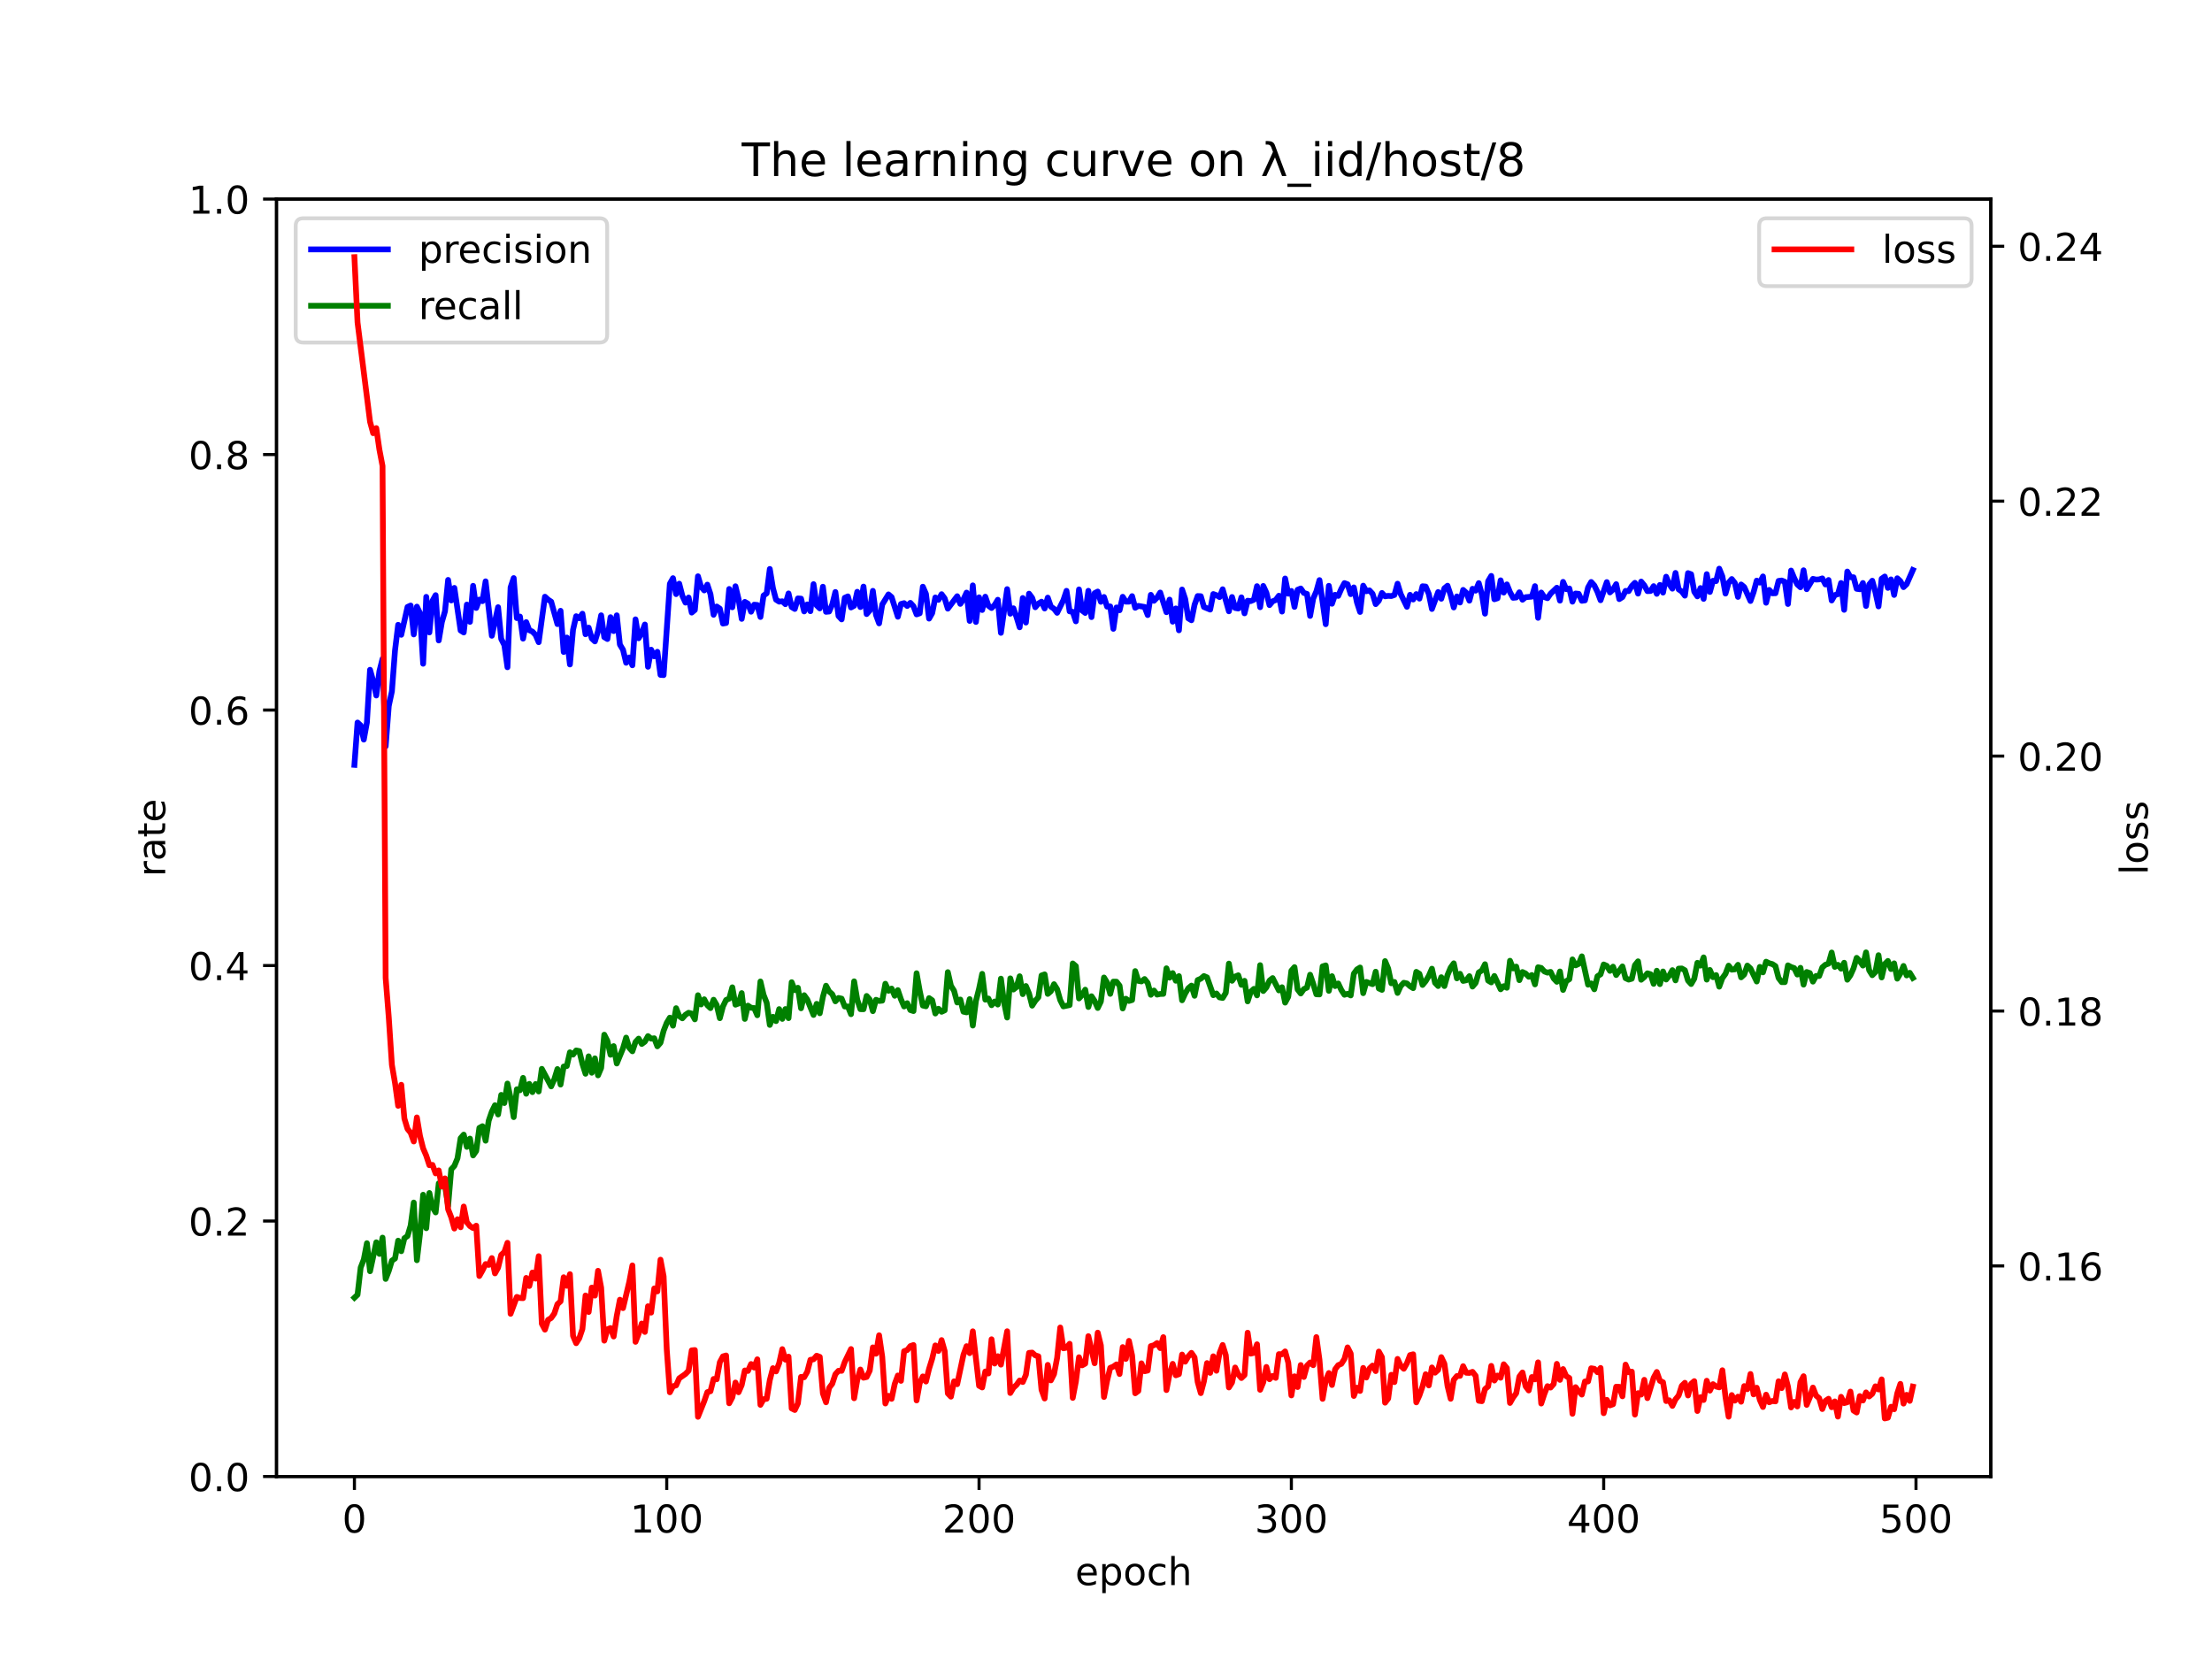 <?xml version="1.0" encoding="utf-8" standalone="no"?>
<!DOCTYPE svg PUBLIC "-//W3C//DTD SVG 1.1//EN"
  "http://www.w3.org/Graphics/SVG/1.1/DTD/svg11.dtd">
<!-- Created with matplotlib (https://matplotlib.org/) -->
<svg height="432pt" version="1.1" viewBox="0 0 576 432" width="576pt" xmlns="http://www.w3.org/2000/svg" xmlns:xlink="http://www.w3.org/1999/xlink">
 <defs>
  <style type="text/css">*{stroke-linecap:butt;stroke-linejoin:round;}</style>
 </defs>
 <g id="figure_1">
  <g id="patch_1">
   <path d="M 0 432 
L 576 432 
L 576 0 
L 0 0 
z
" style="fill:#ffffff;"/>
  </g>
  <g id="axes_1">
   <g id="patch_2">
    <path d="M 72 384.48 
L 518.4 384.48 
L 518.4 51.84 
L 72 51.84 
z
" style="fill:#ffffff;"/>
   </g>
   <g id="matplotlib.axis_1">
    <g id="xtick_1">
     <g id="line2d_1">
      <defs>
       <path d="M 0 0 
L 0 3.5 
" id="mbb7443e4ec" style="stroke:#000000;stroke-width:0.8;"/>
      </defs>
      <g>
       <use style="stroke:#000000;stroke-width:0.8;" x="92.291" xlink:href="#mbb7443e4ec" y="384.48"/>
      </g>
     </g>
     <g id="text_1">
      <!-- 0 -->
      <g transform="translate(89.11 399.078)scale(0.1 -0.1)">
       <defs>
        <path d="M 31.781 66.406 
Q 24.172 66.406 20.328 58.906 
Q 16.5 51.422 16.5 36.375 
Q 16.5 21.391 20.328 13.891 
Q 24.172 6.391 31.781 6.391 
Q 39.453 6.391 43.281 13.891 
Q 47.125 21.391 47.125 36.375 
Q 47.125 51.422 43.281 58.906 
Q 39.453 66.406 31.781 66.406 
z
M 31.781 74.219 
Q 44.047 74.219 50.516 64.516 
Q 56.984 54.828 56.984 36.375 
Q 56.984 17.969 50.516 8.266 
Q 44.047 -1.422 31.781 -1.422 
Q 19.531 -1.422 13.062 8.266 
Q 6.594 17.969 6.594 36.375 
Q 6.594 54.828 13.062 64.516 
Q 19.531 74.219 31.781 74.219 
z
" id="DejaVuSans-48"/>
       </defs>
       <use xlink:href="#DejaVuSans-48"/>
      </g>
     </g>
    </g>
    <g id="xtick_2">
     <g id="line2d_2">
      <g>
       <use style="stroke:#000000;stroke-width:0.8;" x="173.617" xlink:href="#mbb7443e4ec" y="384.48"/>
      </g>
     </g>
     <g id="text_2">
      <!-- 100 -->
      <g transform="translate(164.073 399.078)scale(0.1 -0.1)">
       <defs>
        <path d="M 12.406 8.297 
L 28.516 8.297 
L 28.516 63.922 
L 10.984 60.406 
L 10.984 69.391 
L 28.422 72.906 
L 38.281 72.906 
L 38.281 8.297 
L 54.391 8.297 
L 54.391 0 
L 12.406 0 
z
" id="DejaVuSans-49"/>
       </defs>
       <use xlink:href="#DejaVuSans-49"/>
       <use x="63.623" xlink:href="#DejaVuSans-48"/>
       <use x="127.246" xlink:href="#DejaVuSans-48"/>
      </g>
     </g>
    </g>
    <g id="xtick_3">
     <g id="line2d_3">
      <g>
       <use style="stroke:#000000;stroke-width:0.8;" x="254.943" xlink:href="#mbb7443e4ec" y="384.48"/>
      </g>
     </g>
     <g id="text_3">
      <!-- 200 -->
      <g transform="translate(245.4 399.078)scale(0.1 -0.1)">
       <defs>
        <path d="M 19.188 8.297 
L 53.609 8.297 
L 53.609 0 
L 7.328 0 
L 7.328 8.297 
Q 12.938 14.109 22.625 23.891 
Q 32.328 33.688 34.812 36.531 
Q 39.547 41.844 41.422 45.531 
Q 43.312 49.219 43.312 52.781 
Q 43.312 58.594 39.234 62.25 
Q 35.156 65.922 28.609 65.922 
Q 23.969 65.922 18.812 64.312 
Q 13.672 62.703 7.812 59.422 
L 7.812 69.391 
Q 13.766 71.781 18.938 73 
Q 24.125 74.219 28.422 74.219 
Q 39.75 74.219 46.484 68.547 
Q 53.219 62.891 53.219 53.422 
Q 53.219 48.922 51.531 44.891 
Q 49.859 40.875 45.406 35.406 
Q 44.188 33.984 37.641 27.219 
Q 31.109 20.453 19.188 8.297 
z
" id="DejaVuSans-50"/>
       </defs>
       <use xlink:href="#DejaVuSans-50"/>
       <use x="63.623" xlink:href="#DejaVuSans-48"/>
       <use x="127.246" xlink:href="#DejaVuSans-48"/>
      </g>
     </g>
    </g>
    <g id="xtick_4">
     <g id="line2d_4">
      <g>
       <use style="stroke:#000000;stroke-width:0.8;" x="336.27" xlink:href="#mbb7443e4ec" y="384.48"/>
      </g>
     </g>
     <g id="text_4">
      <!-- 300 -->
      <g transform="translate(326.726 399.078)scale(0.1 -0.1)">
       <defs>
        <path d="M 40.578 39.312 
Q 47.656 37.797 51.625 33 
Q 55.609 28.219 55.609 21.188 
Q 55.609 10.406 48.188 4.484 
Q 40.766 -1.422 27.094 -1.422 
Q 22.516 -1.422 17.656 -0.516 
Q 12.797 0.391 7.625 2.203 
L 7.625 11.719 
Q 11.719 9.328 16.594 8.109 
Q 21.484 6.891 26.812 6.891 
Q 36.078 6.891 40.938 10.547 
Q 45.797 14.203 45.797 21.188 
Q 45.797 27.641 41.281 31.266 
Q 36.766 34.906 28.719 34.906 
L 20.219 34.906 
L 20.219 43.016 
L 29.109 43.016 
Q 36.375 43.016 40.234 45.922 
Q 44.094 48.828 44.094 54.297 
Q 44.094 59.906 40.109 62.906 
Q 36.141 65.922 28.719 65.922 
Q 24.656 65.922 20.016 65.031 
Q 15.375 64.156 9.812 62.312 
L 9.812 71.094 
Q 15.438 72.656 20.344 73.438 
Q 25.25 74.219 29.594 74.219 
Q 40.828 74.219 47.359 69.109 
Q 53.906 64.016 53.906 55.328 
Q 53.906 49.266 50.438 45.094 
Q 46.969 40.922 40.578 39.312 
z
" id="DejaVuSans-51"/>
       </defs>
       <use xlink:href="#DejaVuSans-51"/>
       <use x="63.623" xlink:href="#DejaVuSans-48"/>
       <use x="127.246" xlink:href="#DejaVuSans-48"/>
      </g>
     </g>
    </g>
    <g id="xtick_5">
     <g id="line2d_5">
      <g>
       <use style="stroke:#000000;stroke-width:0.8;" x="417.596" xlink:href="#mbb7443e4ec" y="384.48"/>
      </g>
     </g>
     <g id="text_5">
      <!-- 400 -->
      <g transform="translate(408.052 399.078)scale(0.1 -0.1)">
       <defs>
        <path d="M 37.797 64.312 
L 12.891 25.391 
L 37.797 25.391 
z
M 35.203 72.906 
L 47.609 72.906 
L 47.609 25.391 
L 58.016 25.391 
L 58.016 17.188 
L 47.609 17.188 
L 47.609 0 
L 37.797 0 
L 37.797 17.188 
L 4.891 17.188 
L 4.891 26.703 
z
" id="DejaVuSans-52"/>
       </defs>
       <use xlink:href="#DejaVuSans-52"/>
       <use x="63.623" xlink:href="#DejaVuSans-48"/>
       <use x="127.246" xlink:href="#DejaVuSans-48"/>
      </g>
     </g>
    </g>
    <g id="xtick_6">
     <g id="line2d_6">
      <g>
       <use style="stroke:#000000;stroke-width:0.8;" x="498.922" xlink:href="#mbb7443e4ec" y="384.48"/>
      </g>
     </g>
     <g id="text_6">
      <!-- 500 -->
      <g transform="translate(489.379 399.078)scale(0.1 -0.1)">
       <defs>
        <path d="M 10.797 72.906 
L 49.516 72.906 
L 49.516 64.594 
L 19.828 64.594 
L 19.828 46.734 
Q 21.969 47.469 24.109 47.828 
Q 26.266 48.188 28.422 48.188 
Q 40.625 48.188 47.75 41.5 
Q 54.891 34.812 54.891 23.391 
Q 54.891 11.625 47.562 5.094 
Q 40.234 -1.422 26.906 -1.422 
Q 22.312 -1.422 17.547 -0.641 
Q 12.797 0.141 7.719 1.703 
L 7.719 11.625 
Q 12.109 9.234 16.797 8.062 
Q 21.484 6.891 26.703 6.891 
Q 35.156 6.891 40.078 11.328 
Q 45.016 15.766 45.016 23.391 
Q 45.016 31 40.078 35.438 
Q 35.156 39.891 26.703 39.891 
Q 22.75 39.891 18.812 39.016 
Q 14.891 38.141 10.797 36.281 
z
" id="DejaVuSans-53"/>
       </defs>
       <use xlink:href="#DejaVuSans-53"/>
       <use x="63.623" xlink:href="#DejaVuSans-48"/>
       <use x="127.246" xlink:href="#DejaVuSans-48"/>
      </g>
     </g>
    </g>
    <g id="text_7">
     <!-- epoch -->
     <g transform="translate(279.972 412.757)scale(0.1 -0.1)">
      <defs>
       <path d="M 56.203 29.594 
L 56.203 25.203 
L 14.891 25.203 
Q 15.484 15.922 20.484 11.062 
Q 25.484 6.203 34.422 6.203 
Q 39.594 6.203 44.453 7.469 
Q 49.312 8.734 54.109 11.281 
L 54.109 2.781 
Q 49.266 0.734 44.188 -0.344 
Q 39.109 -1.422 33.891 -1.422 
Q 20.797 -1.422 13.156 6.188 
Q 5.516 13.812 5.516 26.812 
Q 5.516 40.234 12.766 48.109 
Q 20.016 56 32.328 56 
Q 43.359 56 49.781 48.891 
Q 56.203 41.797 56.203 29.594 
z
M 47.219 32.234 
Q 47.125 39.594 43.094 43.984 
Q 39.062 48.391 32.422 48.391 
Q 24.906 48.391 20.391 44.141 
Q 15.875 39.891 15.188 32.172 
z
" id="DejaVuSans-101"/>
       <path d="M 18.109 8.203 
L 18.109 -20.797 
L 9.078 -20.797 
L 9.078 54.688 
L 18.109 54.688 
L 18.109 46.391 
Q 20.953 51.266 25.266 53.625 
Q 29.594 56 35.594 56 
Q 45.562 56 51.781 48.094 
Q 58.016 40.188 58.016 27.297 
Q 58.016 14.406 51.781 6.484 
Q 45.562 -1.422 35.594 -1.422 
Q 29.594 -1.422 25.266 0.953 
Q 20.953 3.328 18.109 8.203 
z
M 48.688 27.297 
Q 48.688 37.203 44.609 42.844 
Q 40.531 48.484 33.406 48.484 
Q 26.266 48.484 22.188 42.844 
Q 18.109 37.203 18.109 27.297 
Q 18.109 17.391 22.188 11.75 
Q 26.266 6.109 33.406 6.109 
Q 40.531 6.109 44.609 11.75 
Q 48.688 17.391 48.688 27.297 
z
" id="DejaVuSans-112"/>
       <path d="M 30.609 48.391 
Q 23.391 48.391 19.188 42.75 
Q 14.984 37.109 14.984 27.297 
Q 14.984 17.484 19.156 11.844 
Q 23.344 6.203 30.609 6.203 
Q 37.797 6.203 41.984 11.859 
Q 46.188 17.531 46.188 27.297 
Q 46.188 37.016 41.984 42.703 
Q 37.797 48.391 30.609 48.391 
z
M 30.609 56 
Q 42.328 56 49.016 48.375 
Q 55.719 40.766 55.719 27.297 
Q 55.719 13.875 49.016 6.219 
Q 42.328 -1.422 30.609 -1.422 
Q 18.844 -1.422 12.172 6.219 
Q 5.516 13.875 5.516 27.297 
Q 5.516 40.766 12.172 48.375 
Q 18.844 56 30.609 56 
z
" id="DejaVuSans-111"/>
       <path d="M 48.781 52.594 
L 48.781 44.188 
Q 44.969 46.297 41.141 47.344 
Q 37.312 48.391 33.406 48.391 
Q 24.656 48.391 19.812 42.844 
Q 14.984 37.312 14.984 27.297 
Q 14.984 17.281 19.812 11.734 
Q 24.656 6.203 33.406 6.203 
Q 37.312 6.203 41.141 7.25 
Q 44.969 8.297 48.781 10.406 
L 48.781 2.094 
Q 45.016 0.344 40.984 -0.531 
Q 36.969 -1.422 32.422 -1.422 
Q 20.062 -1.422 12.781 6.344 
Q 5.516 14.109 5.516 27.297 
Q 5.516 40.672 12.859 48.328 
Q 20.219 56 33.016 56 
Q 37.156 56 41.109 55.141 
Q 45.062 54.297 48.781 52.594 
z
" id="DejaVuSans-99"/>
       <path d="M 54.891 33.016 
L 54.891 0 
L 45.906 0 
L 45.906 32.719 
Q 45.906 40.484 42.875 44.328 
Q 39.844 48.188 33.797 48.188 
Q 26.516 48.188 22.312 43.547 
Q 18.109 38.922 18.109 30.906 
L 18.109 0 
L 9.078 0 
L 9.078 75.984 
L 18.109 75.984 
L 18.109 46.188 
Q 21.344 51.125 25.703 53.562 
Q 30.078 56 35.797 56 
Q 45.219 56 50.047 50.172 
Q 54.891 44.344 54.891 33.016 
z
" id="DejaVuSans-104"/>
      </defs>
      <use xlink:href="#DejaVuSans-101"/>
      <use x="61.523" xlink:href="#DejaVuSans-112"/>
      <use x="125" xlink:href="#DejaVuSans-111"/>
      <use x="186.182" xlink:href="#DejaVuSans-99"/>
      <use x="241.162" xlink:href="#DejaVuSans-104"/>
     </g>
    </g>
   </g>
   <g id="matplotlib.axis_2">
    <g id="ytick_1">
     <g id="line2d_7">
      <defs>
       <path d="M 0 0 
L -3.5 0 
" id="m99e0c39646" style="stroke:#000000;stroke-width:0.8;"/>
      </defs>
      <g>
       <use style="stroke:#000000;stroke-width:0.8;" x="72" xlink:href="#m99e0c39646" y="384.48"/>
      </g>
     </g>
     <g id="text_8">
      <!-- 0.0 -->
      <g transform="translate(49.097 388.279)scale(0.1 -0.1)">
       <defs>
        <path d="M 10.688 12.406 
L 21 12.406 
L 21 0 
L 10.688 0 
z
" id="DejaVuSans-46"/>
       </defs>
       <use xlink:href="#DejaVuSans-48"/>
       <use x="63.623" xlink:href="#DejaVuSans-46"/>
       <use x="95.41" xlink:href="#DejaVuSans-48"/>
      </g>
     </g>
    </g>
    <g id="ytick_2">
     <g id="line2d_8">
      <g>
       <use style="stroke:#000000;stroke-width:0.8;" x="72" xlink:href="#m99e0c39646" y="317.952"/>
      </g>
     </g>
     <g id="text_9">
      <!-- 0.2 -->
      <g transform="translate(49.097 321.751)scale(0.1 -0.1)">
       <use xlink:href="#DejaVuSans-48"/>
       <use x="63.623" xlink:href="#DejaVuSans-46"/>
       <use x="95.41" xlink:href="#DejaVuSans-50"/>
      </g>
     </g>
    </g>
    <g id="ytick_3">
     <g id="line2d_9">
      <g>
       <use style="stroke:#000000;stroke-width:0.8;" x="72" xlink:href="#m99e0c39646" y="251.424"/>
      </g>
     </g>
     <g id="text_10">
      <!-- 0.4 -->
      <g transform="translate(49.097 255.223)scale(0.1 -0.1)">
       <use xlink:href="#DejaVuSans-48"/>
       <use x="63.623" xlink:href="#DejaVuSans-46"/>
       <use x="95.41" xlink:href="#DejaVuSans-52"/>
      </g>
     </g>
    </g>
    <g id="ytick_4">
     <g id="line2d_10">
      <g>
       <use style="stroke:#000000;stroke-width:0.8;" x="72" xlink:href="#m99e0c39646" y="184.896"/>
      </g>
     </g>
     <g id="text_11">
      <!-- 0.6 -->
      <g transform="translate(49.097 188.695)scale(0.1 -0.1)">
       <defs>
        <path d="M 33.016 40.375 
Q 26.375 40.375 22.484 35.828 
Q 18.609 31.297 18.609 23.391 
Q 18.609 15.531 22.484 10.953 
Q 26.375 6.391 33.016 6.391 
Q 39.656 6.391 43.531 10.953 
Q 47.406 15.531 47.406 23.391 
Q 47.406 31.297 43.531 35.828 
Q 39.656 40.375 33.016 40.375 
z
M 52.594 71.297 
L 52.594 62.312 
Q 48.875 64.062 45.094 64.984 
Q 41.312 65.922 37.594 65.922 
Q 27.828 65.922 22.672 59.328 
Q 17.531 52.734 16.797 39.406 
Q 19.672 43.656 24.016 45.922 
Q 28.375 48.188 33.594 48.188 
Q 44.578 48.188 50.953 41.516 
Q 57.328 34.859 57.328 23.391 
Q 57.328 12.156 50.688 5.359 
Q 44.047 -1.422 33.016 -1.422 
Q 20.359 -1.422 13.672 8.266 
Q 6.984 17.969 6.984 36.375 
Q 6.984 53.656 15.188 63.938 
Q 23.391 74.219 37.203 74.219 
Q 40.922 74.219 44.703 73.484 
Q 48.484 72.75 52.594 71.297 
z
" id="DejaVuSans-54"/>
       </defs>
       <use xlink:href="#DejaVuSans-48"/>
       <use x="63.623" xlink:href="#DejaVuSans-46"/>
       <use x="95.41" xlink:href="#DejaVuSans-54"/>
      </g>
     </g>
    </g>
    <g id="ytick_5">
     <g id="line2d_11">
      <g>
       <use style="stroke:#000000;stroke-width:0.8;" x="72" xlink:href="#m99e0c39646" y="118.368"/>
      </g>
     </g>
     <g id="text_12">
      <!-- 0.8 -->
      <g transform="translate(49.097 122.167)scale(0.1 -0.1)">
       <defs>
        <path d="M 31.781 34.625 
Q 24.75 34.625 20.719 30.859 
Q 16.703 27.094 16.703 20.516 
Q 16.703 13.922 20.719 10.156 
Q 24.75 6.391 31.781 6.391 
Q 38.812 6.391 42.859 10.172 
Q 46.922 13.969 46.922 20.516 
Q 46.922 27.094 42.891 30.859 
Q 38.875 34.625 31.781 34.625 
z
M 21.922 38.812 
Q 15.578 40.375 12.031 44.719 
Q 8.5 49.078 8.5 55.328 
Q 8.5 64.062 14.719 69.141 
Q 20.953 74.219 31.781 74.219 
Q 42.672 74.219 48.875 69.141 
Q 55.078 64.062 55.078 55.328 
Q 55.078 49.078 51.531 44.719 
Q 48 40.375 41.703 38.812 
Q 48.828 37.156 52.797 32.312 
Q 56.781 27.484 56.781 20.516 
Q 56.781 9.906 50.312 4.234 
Q 43.844 -1.422 31.781 -1.422 
Q 19.734 -1.422 13.25 4.234 
Q 6.781 9.906 6.781 20.516 
Q 6.781 27.484 10.781 32.312 
Q 14.797 37.156 21.922 38.812 
z
M 18.312 54.391 
Q 18.312 48.734 21.844 45.562 
Q 25.391 42.391 31.781 42.391 
Q 38.141 42.391 41.719 45.562 
Q 45.312 48.734 45.312 54.391 
Q 45.312 60.062 41.719 63.234 
Q 38.141 66.406 31.781 66.406 
Q 25.391 66.406 21.844 63.234 
Q 18.312 60.062 18.312 54.391 
z
" id="DejaVuSans-56"/>
       </defs>
       <use xlink:href="#DejaVuSans-48"/>
       <use x="63.623" xlink:href="#DejaVuSans-46"/>
       <use x="95.41" xlink:href="#DejaVuSans-56"/>
      </g>
     </g>
    </g>
    <g id="ytick_6">
     <g id="line2d_12">
      <g>
       <use style="stroke:#000000;stroke-width:0.8;" x="72" xlink:href="#m99e0c39646" y="51.84"/>
      </g>
     </g>
     <g id="text_13">
      <!-- 1.0 -->
      <g transform="translate(49.097 55.639)scale(0.1 -0.1)">
       <use xlink:href="#DejaVuSans-49"/>
       <use x="63.623" xlink:href="#DejaVuSans-46"/>
       <use x="95.41" xlink:href="#DejaVuSans-48"/>
      </g>
     </g>
    </g>
    <g id="text_14">
     <!-- rate -->
     <g transform="translate(43.017 228.316)rotate(-90)scale(0.1 -0.1)">
      <defs>
       <path d="M 41.109 46.297 
Q 39.594 47.172 37.812 47.578 
Q 36.031 48 33.891 48 
Q 26.266 48 22.188 43.047 
Q 18.109 38.094 18.109 28.812 
L 18.109 0 
L 9.078 0 
L 9.078 54.688 
L 18.109 54.688 
L 18.109 46.188 
Q 20.953 51.172 25.484 53.578 
Q 30.031 56 36.531 56 
Q 37.453 56 38.578 55.875 
Q 39.703 55.766 41.062 55.516 
z
" id="DejaVuSans-114"/>
       <path d="M 34.281 27.484 
Q 23.391 27.484 19.188 25 
Q 14.984 22.516 14.984 16.5 
Q 14.984 11.719 18.141 8.906 
Q 21.297 6.109 26.703 6.109 
Q 34.188 6.109 38.703 11.406 
Q 43.219 16.703 43.219 25.484 
L 43.219 27.484 
z
M 52.203 31.203 
L 52.203 0 
L 43.219 0 
L 43.219 8.297 
Q 40.141 3.328 35.547 0.953 
Q 30.953 -1.422 24.312 -1.422 
Q 15.922 -1.422 10.953 3.297 
Q 6 8.016 6 15.922 
Q 6 25.141 12.172 29.828 
Q 18.359 34.516 30.609 34.516 
L 43.219 34.516 
L 43.219 35.406 
Q 43.219 41.609 39.141 45 
Q 35.062 48.391 27.688 48.391 
Q 23 48.391 18.547 47.266 
Q 14.109 46.141 10.016 43.891 
L 10.016 52.203 
Q 14.938 54.109 19.578 55.047 
Q 24.219 56 28.609 56 
Q 40.484 56 46.344 49.844 
Q 52.203 43.703 52.203 31.203 
z
" id="DejaVuSans-97"/>
       <path d="M 18.312 70.219 
L 18.312 54.688 
L 36.812 54.688 
L 36.812 47.703 
L 18.312 47.703 
L 18.312 18.016 
Q 18.312 11.328 20.141 9.422 
Q 21.969 7.516 27.594 7.516 
L 36.812 7.516 
L 36.812 0 
L 27.594 0 
Q 17.188 0 13.234 3.875 
Q 9.281 7.766 9.281 18.016 
L 9.281 47.703 
L 2.688 47.703 
L 2.688 54.688 
L 9.281 54.688 
L 9.281 70.219 
z
" id="DejaVuSans-116"/>
      </defs>
      <use xlink:href="#DejaVuSans-114"/>
      <use x="41.113" xlink:href="#DejaVuSans-97"/>
      <use x="102.393" xlink:href="#DejaVuSans-116"/>
      <use x="141.602" xlink:href="#DejaVuSans-101"/>
     </g>
    </g>
   </g>
   <g id="line2d_13">
    <path clip-path="url(#p9e8d6da883)" d="M 92.291 199.166 
L 93.104 188.145 
L 93.917 188.892 
L 94.731 192.591 
L 95.544 188.107 
L 96.357 174.41 
L 97.17 177.318 
L 97.984 181.11 
L 98.797 174.778 
L 99.61 171.569 
L 100.424 194.343 
L 101.237 183.819 
L 102.05 180.04 
L 102.863 169.347 
L 103.677 162.695 
L 104.49 165.299 
L 106.116 158.047 
L 106.93 157.678 
L 107.743 165.205 
L 108.556 157.968 
L 109.369 159.664 
L 110.183 172.839 
L 110.996 155.419 
L 111.809 164.687 
L 112.622 156.43 
L 113.436 154.978 
L 114.249 166.777 
L 115.062 161.966 
L 115.876 159.168 
L 116.689 151.006 
L 117.502 156.358 
L 118.315 153.088 
L 119.942 164.175 
L 120.755 164.691 
L 121.568 157.43 
L 122.382 161.933 
L 123.195 152.543 
L 124.008 158.313 
L 124.821 156.123 
L 125.635 156.537 
L 126.448 151.381 
L 128.074 165.552 
L 129.701 158.112 
L 130.514 166.377 
L 131.328 167.974 
L 132.141 173.751 
L 132.954 152.95 
L 133.767 150.528 
L 134.581 160.954 
L 135.394 160.545 
L 136.207 166.299 
L 137.02 161.991 
L 137.834 164.113 
L 138.647 164.468 
L 139.46 165.33 
L 140.273 167.228 
L 141.9 155.383 
L 142.713 156.136 
L 143.526 156.67 
L 145.153 162.514 
L 145.966 159.047 
L 146.78 169.777 
L 147.593 166.01 
L 148.406 173.026 
L 149.219 163.99 
L 150.033 160.457 
L 150.846 161.009 
L 151.659 159.806 
L 152.472 165.165 
L 153.286 163.433 
L 154.099 166.246 
L 154.912 167.021 
L 155.725 164.365 
L 156.539 160.22 
L 157.352 165.912 
L 158.165 166.399 
L 158.978 160.716 
L 159.792 164.334 
L 160.605 160.23 
L 161.418 167.845 
L 162.232 169.194 
L 163.045 172.588 
L 163.858 171.199 
L 164.671 173.24 
L 165.485 161.276 
L 166.298 166.209 
L 167.111 164.801 
L 167.924 162.618 
L 168.738 173.63 
L 169.551 169.173 
L 170.364 170.906 
L 171.177 169.721 
L 171.991 175.738 
L 172.804 175.798 
L 174.43 152.013 
L 175.244 150.554 
L 176.057 154.709 
L 176.87 151.983 
L 177.684 155.144 
L 178.497 156.921 
L 179.31 155.596 
L 180.123 159.517 
L 180.937 158.832 
L 181.75 150.059 
L 182.563 152.808 
L 183.376 153.747 
L 184.19 152.237 
L 185.003 154.712 
L 185.816 160.092 
L 186.629 157.936 
L 187.443 158.494 
L 188.256 162.374 
L 189.069 162.228 
L 189.882 153.368 
L 190.696 158.138 
L 191.509 152.658 
L 192.322 155.98 
L 193.136 161.157 
L 193.949 156.726 
L 194.762 157.196 
L 195.575 159.297 
L 196.389 157.458 
L 197.202 157.534 
L 198.015 160.663 
L 198.828 155.088 
L 199.642 154.5 
L 200.455 148.154 
L 201.268 153.123 
L 202.081 156.155 
L 202.895 156.674 
L 203.708 156.567 
L 204.521 157.332 
L 205.334 154.525 
L 206.148 158.08 
L 206.961 158.572 
L 207.774 155.829 
L 208.588 155.886 
L 209.401 159.212 
L 210.214 157.388 
L 211.027 159.155 
L 211.841 152.109 
L 212.654 157.631 
L 213.467 158.427 
L 214.28 152.782 
L 215.094 159.316 
L 215.907 159.236 
L 216.72 157.381 
L 217.533 154.153 
L 218.347 160.41 
L 219.16 161.291 
L 219.973 155.66 
L 220.786 155.297 
L 221.6 158.183 
L 222.413 157.743 
L 223.226 154.098 
L 224.039 158.082 
L 224.853 152.745 
L 225.666 159.904 
L 226.479 158.986 
L 227.293 153.857 
L 228.106 160.124 
L 228.919 162.33 
L 229.732 157.416 
L 231.359 154.78 
L 232.172 155.486 
L 233.799 160.602 
L 234.612 157.278 
L 235.425 157.056 
L 236.238 157.803 
L 237.052 156.98 
L 237.865 157.859 
L 238.678 159.986 
L 239.491 159.701 
L 240.305 152.774 
L 241.118 154.649 
L 241.931 161.086 
L 242.745 159.651 
L 243.558 155.578 
L 244.371 156.202 
L 245.184 154.723 
L 245.998 155.833 
L 246.811 158.495 
L 248.437 156.331 
L 249.251 155.253 
L 250.064 157.252 
L 250.877 156.071 
L 251.69 154.314 
L 252.504 161.687 
L 253.317 152.43 
L 254.13 161.959 
L 254.943 155.54 
L 255.757 158.844 
L 256.57 155.377 
L 257.383 157.739 
L 258.197 158.327 
L 259.01 157.526 
L 259.823 156.173 
L 260.636 164.797 
L 262.263 153.41 
L 263.076 159.811 
L 263.889 158.393 
L 264.703 160.682 
L 265.516 163.348 
L 266.329 155.717 
L 267.142 162.119 
L 267.956 154.586 
L 268.769 155.675 
L 269.582 158.133 
L 270.395 157.171 
L 271.209 156.671 
L 272.022 158.454 
L 272.835 155.621 
L 273.649 157.968 
L 274.462 158.521 
L 275.275 159.576 
L 276.902 156.28 
L 277.715 153.848 
L 278.528 159.198 
L 279.341 159.321 
L 280.155 161.795 
L 280.968 153.485 
L 281.781 158.978 
L 282.594 159.61 
L 283.408 153.843 
L 284.221 160.695 
L 285.034 154.459 
L 285.847 154.04 
L 286.661 156.713 
L 287.474 155.451 
L 288.287 157.977 
L 289.101 157.91 
L 289.914 163.75 
L 290.727 158.183 
L 291.54 158.907 
L 292.354 155.401 
L 293.167 156.676 
L 293.98 156.674 
L 294.793 155.234 
L 295.607 158.268 
L 296.42 157.771 
L 298.046 158.053 
L 298.86 160.163 
L 299.673 154.89 
L 300.486 156.448 
L 301.299 155.607 
L 302.113 154.292 
L 303.739 159.418 
L 304.553 156.136 
L 305.366 161.89 
L 306.179 158.436 
L 306.992 164.133 
L 307.806 153.508 
L 308.619 155.942 
L 309.432 161.016 
L 310.245 161.514 
L 311.059 157.472 
L 311.872 155.21 
L 312.685 155.25 
L 313.498 158.062 
L 315.125 158.74 
L 315.938 154.689 
L 316.751 154.987 
L 317.565 155.479 
L 318.378 153.443 
L 320.005 159.184 
L 320.818 155.459 
L 321.631 158.317 
L 322.444 158.463 
L 323.258 155.551 
L 324.071 159.71 
L 324.884 156.423 
L 325.697 156.521 
L 326.511 156.178 
L 327.324 152.633 
L 328.137 158.117 
L 328.95 152.578 
L 329.764 154.339 
L 330.577 157.565 
L 331.39 156.586 
L 332.203 156.235 
L 333.017 155.123 
L 333.83 159.256 
L 334.643 150.637 
L 335.457 154.604 
L 336.27 153.882 
L 337.083 158.038 
L 337.896 153.573 
L 338.71 153.241 
L 339.523 154.405 
L 340.336 154.645 
L 341.149 160.387 
L 341.963 155.845 
L 342.776 153.992 
L 343.589 151.059 
L 345.216 162.547 
L 346.029 152.54 
L 346.842 157.216 
L 347.655 154.881 
L 348.469 155.175 
L 349.282 153.326 
L 350.095 151.837 
L 350.909 152.149 
L 351.722 154.721 
L 352.535 152.959 
L 353.348 156.867 
L 354.162 159.358 
L 354.975 152.505 
L 355.788 153.958 
L 356.601 153.736 
L 357.415 154.617 
L 358.228 157.315 
L 359.041 156.433 
L 359.854 154.405 
L 360.668 155.28 
L 361.481 155.159 
L 362.294 155.215 
L 363.107 154.93 
L 363.921 151.998 
L 364.734 154.668 
L 366.361 158.014 
L 367.174 154.886 
L 367.987 156.109 
L 368.8 154.696 
L 369.614 155.884 
L 370.427 152.66 
L 371.24 152.734 
L 372.053 154.644 
L 372.867 158.578 
L 374.493 154.163 
L 375.306 155.915 
L 376.12 153.19 
L 376.933 152.518 
L 377.746 154.943 
L 378.559 158.181 
L 379.373 155.308 
L 380.186 156.894 
L 380.999 153.613 
L 381.812 154.337 
L 382.626 156.414 
L 383.439 153.318 
L 384.252 153.811 
L 385.066 151.842 
L 385.879 154.793 
L 386.692 159.801 
L 387.505 151.335 
L 388.319 149.965 
L 389.132 156.045 
L 389.945 155.786 
L 390.758 151.114 
L 391.572 154.308 
L 392.385 152.171 
L 393.198 154.193 
L 394.011 155.67 
L 394.825 155.584 
L 395.638 154.23 
L 396.451 156.168 
L 397.264 155.505 
L 398.891 155.366 
L 399.704 152.629 
L 400.518 160.883 
L 401.331 154.29 
L 402.144 155.479 
L 402.957 155.772 
L 403.771 154.596 
L 405.397 153.039 
L 406.21 156.407 
L 407.024 151.515 
L 407.837 153.423 
L 408.65 153.234 
L 409.463 156.68 
L 410.277 154.548 
L 411.09 154.633 
L 411.903 156.45 
L 412.716 156.339 
L 413.53 152.976 
L 414.343 151.546 
L 415.156 152.449 
L 415.97 154.116 
L 416.783 156.304 
L 418.409 151.578 
L 419.223 154.267 
L 420.036 153.512 
L 420.849 152.115 
L 421.662 156.01 
L 422.476 155.484 
L 423.289 153.866 
L 424.102 153.931 
L 424.915 152.585 
L 425.729 151.765 
L 426.542 154.58 
L 427.355 151.44 
L 428.168 152.417 
L 428.982 153.927 
L 429.795 153.895 
L 430.608 152.631 
L 431.422 154.636 
L 432.235 152.316 
L 433.048 154.312 
L 433.861 150.173 
L 434.675 152.091 
L 435.488 153.293 
L 436.301 149.19 
L 437.114 153.465 
L 437.928 154.023 
L 438.741 155.11 
L 439.554 149.238 
L 440.367 149.534 
L 441.181 154.079 
L 441.994 155.291 
L 442.807 153.123 
L 443.62 155.948 
L 444.434 149.511 
L 445.247 154.152 
L 446.06 151.232 
L 446.874 151.314 
L 447.687 148.075 
L 448.5 150.092 
L 449.313 154.566 
L 450.127 151.744 
L 450.94 150.778 
L 451.753 151.798 
L 452.566 155.434 
L 453.38 152.197 
L 454.193 152.87 
L 455.819 156.501 
L 456.633 154.186 
L 457.446 151.19 
L 458.259 151.706 
L 459.072 150.102 
L 459.886 156.955 
L 460.699 153.612 
L 461.512 154.493 
L 462.326 154.479 
L 463.139 151.27 
L 463.952 151.163 
L 464.765 151.486 
L 465.579 157.278 
L 466.392 148.571 
L 467.205 150.533 
L 468.018 152.195 
L 468.832 152.926 
L 469.645 148.497 
L 470.458 153.426 
L 472.085 150.737 
L 472.898 150.923 
L 473.711 150.876 
L 474.524 150.612 
L 475.338 152.194 
L 476.151 151.029 
L 476.964 156.364 
L 477.778 154.95 
L 478.591 154.725 
L 479.404 151.814 
L 480.217 158.798 
L 481.031 148.826 
L 481.844 150.298 
L 482.657 150.316 
L 483.47 153.325 
L 484.284 153.438 
L 485.097 151.813 
L 485.91 157.794 
L 486.723 152.209 
L 487.537 151.22 
L 488.35 154.18 
L 489.163 157.913 
L 489.976 150.694 
L 490.79 150.125 
L 491.603 153.086 
L 492.416 150.875 
L 493.23 154.924 
L 494.043 150.577 
L 494.856 151.33 
L 495.669 152.89 
L 496.483 152.121 
L 498.109 148.431 
L 498.109 148.431 
" style="fill:none;stroke:#0000ff;stroke-linecap:square;stroke-width:1.5;"/>
   </g>
   <g id="line2d_14">
    <path clip-path="url(#p9e8d6da883)" d="M 92.291 337.926 
L 93.104 337.151 
L 93.917 330.071 
L 94.731 327.964 
L 95.544 323.725 
L 96.357 331.03 
L 97.984 323.495 
L 98.797 326.52 
L 99.61 322.276 
L 100.424 333.035 
L 101.237 330.932 
L 102.05 328.263 
L 102.863 327.716 
L 103.677 323.064 
L 104.49 325.815 
L 105.303 322.431 
L 106.116 321.862 
L 106.93 319.142 
L 107.743 313.14 
L 108.556 328.163 
L 109.369 321.274 
L 110.183 311.106 
L 110.996 319.827 
L 111.809 310.648 
L 112.622 314.36 
L 113.436 315.715 
L 114.249 308.144 
L 115.062 308.545 
L 115.876 308.702 
L 116.689 313.99 
L 117.502 304.488 
L 118.315 303.606 
L 119.129 301.621 
L 119.942 296.377 
L 120.755 295.453 
L 121.568 298.646 
L 122.382 296.486 
L 123.195 300.874 
L 124.008 299.708 
L 124.821 293.701 
L 125.635 293.261 
L 126.448 297.041 
L 127.261 291.814 
L 128.074 289.451 
L 128.888 287.794 
L 129.701 290.211 
L 130.514 285.108 
L 131.328 287.234 
L 132.141 282.153 
L 132.954 285.948 
L 133.767 290.896 
L 134.581 283.649 
L 135.394 283.905 
L 136.207 280.678 
L 137.02 284.817 
L 137.834 282.239 
L 138.647 284.387 
L 139.46 282.274 
L 140.273 284.218 
L 141.087 278.323 
L 143.526 282.896 
L 144.34 281.031 
L 145.153 278.375 
L 145.966 282.424 
L 146.78 277.723 
L 147.593 277.593 
L 148.406 274.016 
L 149.219 274.624 
L 150.033 273.533 
L 150.846 273.698 
L 151.659 277.029 
L 152.472 279.604 
L 153.286 275.063 
L 154.099 279.341 
L 154.912 275.589 
L 155.725 280.026 
L 156.539 278.099 
L 157.352 269.429 
L 158.165 271.037 
L 158.978 274.662 
L 159.792 272.406 
L 160.605 276.934 
L 162.232 272.969 
L 163.045 270.192 
L 163.858 272.857 
L 164.671 273.753 
L 165.485 271.322 
L 166.298 270.452 
L 167.111 271.848 
L 167.924 271.252 
L 168.738 269.797 
L 169.551 270.469 
L 170.364 270.364 
L 171.177 272.46 
L 171.991 271.54 
L 172.804 268.425 
L 173.617 266.345 
L 174.43 264.991 
L 175.244 267.084 
L 176.057 262.528 
L 176.87 264.592 
L 177.684 265.17 
L 178.497 264.244 
L 179.31 263.718 
L 180.123 263.939 
L 180.937 265.439 
L 181.75 259.152 
L 182.563 261.557 
L 183.376 260.21 
L 184.19 261.751 
L 185.003 262.515 
L 185.816 260.329 
L 186.629 261.724 
L 187.443 265.142 
L 188.256 262.071 
L 189.069 260.389 
L 189.882 260.051 
L 190.696 257.091 
L 191.509 261.622 
L 192.322 261.311 
L 193.136 258.597 
L 193.949 265.325 
L 194.762 261.862 
L 195.575 262.417 
L 196.389 262.491 
L 197.202 264.373 
L 198.015 255.571 
L 198.828 259.045 
L 199.642 261.109 
L 200.455 266.891 
L 201.268 264.774 
L 202.081 265.897 
L 202.895 262.768 
L 203.708 265.32 
L 204.521 262.754 
L 205.334 265.123 
L 206.148 255.762 
L 206.961 257.837 
L 207.774 257.214 
L 208.588 262.558 
L 209.401 259.143 
L 210.214 260.277 
L 211.841 264.293 
L 212.654 261.396 
L 213.467 263.855 
L 214.28 259.594 
L 215.094 256.673 
L 215.907 258.183 
L 216.72 258.888 
L 217.533 260.742 
L 218.347 259.87 
L 219.16 260.044 
L 219.973 262.089 
L 220.786 262.085 
L 221.6 264.097 
L 222.413 255.537 
L 223.226 260.322 
L 224.039 262.786 
L 224.853 262.804 
L 225.666 259.344 
L 226.479 260.278 
L 227.293 263.304 
L 228.106 260.343 
L 228.919 260.655 
L 229.732 260.565 
L 230.546 256.163 
L 231.359 258.004 
L 232.172 257.422 
L 232.985 259.3 
L 233.799 257.826 
L 234.612 260.229 
L 235.425 262.084 
L 236.238 261.224 
L 237.052 263.013 
L 237.865 263.283 
L 238.678 253.43 
L 239.491 258 
L 240.305 261.844 
L 241.118 262.032 
L 241.931 259.902 
L 242.745 260.477 
L 243.558 263.917 
L 244.371 262.678 
L 245.184 263.47 
L 245.998 263.089 
L 246.811 253.143 
L 247.624 256.696 
L 248.437 258.005 
L 249.251 261.045 
L 250.064 260.276 
L 250.877 263.442 
L 251.69 263.623 
L 252.504 260.162 
L 253.317 267.054 
L 254.13 260.643 
L 254.943 257.466 
L 255.757 253.583 
L 256.57 260.309 
L 257.383 260.02 
L 258.197 261.757 
L 259.01 260.789 
L 259.823 261.583 
L 260.636 254.837 
L 261.45 261.027 
L 262.263 264.972 
L 263.076 254.761 
L 263.889 257.668 
L 264.703 257.035 
L 265.516 254.213 
L 266.329 258.876 
L 267.142 256.753 
L 267.956 258.692 
L 268.769 261.874 
L 269.582 260.612 
L 270.395 259.68 
L 271.209 254.011 
L 272.022 253.727 
L 272.835 258.814 
L 273.649 258.113 
L 274.462 256.28 
L 275.275 257.579 
L 276.088 260.44 
L 276.902 262.062 
L 278.528 261.718 
L 279.341 250.877 
L 280.155 251.579 
L 280.968 259.996 
L 281.781 259.09 
L 282.594 257.708 
L 283.408 262.222 
L 284.221 259.415 
L 285.034 260.633 
L 285.847 262.482 
L 286.661 260.8 
L 287.474 254.534 
L 288.287 255.863 
L 289.101 258.802 
L 289.914 255.613 
L 290.727 255.627 
L 291.54 256.675 
L 292.354 262.603 
L 293.167 260.066 
L 293.98 260.645 
L 294.793 260.403 
L 295.607 252.867 
L 296.42 255.416 
L 297.233 255.562 
L 298.046 254.933 
L 298.86 255.963 
L 299.673 259.043 
L 300.486 257.927 
L 301.299 258.999 
L 302.113 258.823 
L 302.926 258.803 
L 303.739 252.141 
L 304.553 254.587 
L 305.366 253.392 
L 306.179 255.383 
L 306.992 254.175 
L 307.806 260.474 
L 308.619 258.701 
L 309.432 257.334 
L 310.245 256.648 
L 311.059 259.304 
L 311.872 255.206 
L 312.685 254.851 
L 313.498 254.156 
L 314.312 254.51 
L 315.938 259.143 
L 316.751 258.696 
L 317.565 259.717 
L 318.378 259.867 
L 319.191 258.542 
L 320.005 250.918 
L 320.818 255.397 
L 321.631 254.295 
L 322.444 253.957 
L 323.258 256.451 
L 324.071 255.402 
L 324.884 260.763 
L 325.697 258.238 
L 326.511 257.499 
L 327.324 259.2 
L 328.137 251.322 
L 328.95 258.061 
L 329.764 257.116 
L 330.577 255.339 
L 331.39 254.686 
L 333.017 257.9 
L 333.83 257.075 
L 334.643 261.084 
L 335.457 259.563 
L 336.27 252.771 
L 337.083 251.839 
L 337.896 257.655 
L 338.71 258.704 
L 339.523 257.55 
L 340.336 257.177 
L 341.149 253.81 
L 341.963 256.182 
L 342.776 258.912 
L 343.589 258.948 
L 344.402 251.64 
L 345.216 251.389 
L 346.029 258.019 
L 346.842 254.191 
L 347.655 256.775 
L 348.469 256.089 
L 349.282 257.804 
L 350.095 259.037 
L 350.909 258.778 
L 351.722 259.215 
L 352.535 253.547 
L 353.348 252.439 
L 354.162 251.937 
L 354.975 258.622 
L 355.788 255.689 
L 357.415 256.279 
L 358.228 253.026 
L 359.041 257.392 
L 359.854 257.761 
L 360.668 250.264 
L 361.481 252.208 
L 362.294 256.047 
L 363.107 255.695 
L 363.921 258.563 
L 364.734 256.767 
L 365.547 255.91 
L 366.361 256.087 
L 367.174 256.816 
L 367.987 257.315 
L 368.8 253.067 
L 369.614 253.584 
L 370.427 256.482 
L 371.24 255.496 
L 372.053 254.134 
L 372.867 252.246 
L 373.68 255.916 
L 374.493 256.763 
L 375.306 254.461 
L 376.12 256.771 
L 376.933 253.889 
L 377.746 251.964 
L 378.559 250.843 
L 379.373 254.765 
L 380.186 253.574 
L 380.999 255.43 
L 381.812 255.259 
L 382.626 254.189 
L 383.439 256.907 
L 384.252 255.957 
L 385.066 253.222 
L 385.879 252.708 
L 386.692 251.079 
L 387.505 255.334 
L 388.319 255.817 
L 389.132 254.139 
L 390.758 257.61 
L 391.572 256.793 
L 392.385 257.214 
L 393.198 250.177 
L 394.011 252.169 
L 394.825 251.702 
L 395.638 255.234 
L 396.451 253.112 
L 397.264 253.5 
L 398.078 254.349 
L 398.891 253.891 
L 399.704 256.336 
L 400.518 251.866 
L 401.331 252.054 
L 402.144 252.964 
L 402.957 253.275 
L 403.771 253.072 
L 404.584 254.794 
L 405.397 255.66 
L 406.21 252.968 
L 407.024 257.783 
L 407.837 255.495 
L 408.65 254.992 
L 409.463 249.826 
L 410.277 251.38 
L 411.09 251 
L 411.903 249.03 
L 413.53 256.411 
L 414.343 256.068 
L 415.156 257.614 
L 415.97 254.215 
L 416.783 253.712 
L 417.596 251.142 
L 418.409 251.506 
L 419.223 252.812 
L 420.036 251.712 
L 420.849 253.895 
L 422.476 251.654 
L 423.289 254.715 
L 424.102 255.094 
L 424.915 254.858 
L 425.729 251.333 
L 426.542 250.322 
L 427.355 255.126 
L 428.168 254.432 
L 428.982 253.45 
L 429.795 253.68 
L 430.608 256.19 
L 431.422 252.77 
L 432.235 256.27 
L 433.048 252.964 
L 433.861 255.067 
L 434.675 254.044 
L 435.488 252.622 
L 436.301 255.29 
L 437.114 252.226 
L 437.928 252.188 
L 438.741 252.65 
L 439.554 255.337 
L 440.367 256.244 
L 441.181 254.85 
L 441.994 250.713 
L 442.807 251.445 
L 443.62 249.302 
L 444.434 255.092 
L 445.247 252.572 
L 446.06 254.455 
L 446.874 253.902 
L 447.687 256.929 
L 448.5 254.702 
L 449.313 253.581 
L 450.127 251.447 
L 450.94 252.504 
L 451.753 252.414 
L 452.566 251.235 
L 453.38 254.499 
L 454.193 253.75 
L 455.006 251.433 
L 455.819 252.182 
L 457.446 255.584 
L 458.259 251.774 
L 459.072 253.204 
L 459.886 250.418 
L 460.699 250.826 
L 461.512 251.045 
L 462.326 251.577 
L 463.139 254.675 
L 463.952 255.747 
L 464.765 255.75 
L 465.579 251.372 
L 466.392 251.81 
L 467.205 252.088 
L 468.018 253.771 
L 468.832 252.014 
L 469.645 256.4 
L 470.458 253.105 
L 471.271 253.384 
L 472.085 255.617 
L 472.898 254.133 
L 473.711 254.153 
L 474.524 251.906 
L 475.338 251.213 
L 476.151 250.93 
L 476.964 248.031 
L 477.778 251.782 
L 478.591 251.236 
L 479.404 252.245 
L 480.217 250.698 
L 481.031 255.119 
L 481.844 253.961 
L 482.657 252.142 
L 483.47 249.418 
L 484.284 250.256 
L 485.097 251.435 
L 485.91 247.997 
L 486.723 252.646 
L 487.537 253.947 
L 488.35 253.134 
L 489.163 248.724 
L 489.976 254.531 
L 490.79 251.025 
L 491.603 250.227 
L 492.416 252.341 
L 493.23 250.845 
L 494.043 254.848 
L 494.856 253.494 
L 495.669 251.531 
L 496.483 254.002 
L 497.296 253.314 
L 498.109 254.656 
L 498.109 254.656 
" style="fill:none;stroke:#008000;stroke-linecap:square;stroke-width:1.5;"/>
   </g>
   <g id="patch_3">
    <path d="M 72 384.48 
L 72 51.84 
" style="fill:none;stroke:#000000;stroke-linecap:square;stroke-linejoin:miter;stroke-width:0.8;"/>
   </g>
   <g id="patch_4">
    <path d="M 518.4 384.48 
L 518.4 51.84 
" style="fill:none;stroke:#000000;stroke-linecap:square;stroke-linejoin:miter;stroke-width:0.8;"/>
   </g>
   <g id="patch_5">
    <path d="M 72 384.48 
L 518.4 384.48 
" style="fill:none;stroke:#000000;stroke-linecap:square;stroke-linejoin:miter;stroke-width:0.8;"/>
   </g>
   <g id="patch_6">
    <path d="M 72 51.84 
L 518.4 51.84 
" style="fill:none;stroke:#000000;stroke-linecap:square;stroke-linejoin:miter;stroke-width:0.8;"/>
   </g>
   <g id="legend_1">
    <g id="patch_7">
     <path d="M 79 89.196 
L 156.108 89.196 
Q 158.108 89.196 158.108 87.196 
L 158.108 58.84 
Q 158.108 56.84 156.108 56.84 
L 79 56.84 
Q 77 56.84 77 58.84 
L 77 87.196 
Q 77 89.196 79 89.196 
z
" style="fill:#ffffff;opacity:0.8;stroke:#cccccc;stroke-linejoin:miter;"/>
    </g>
    <g id="line2d_15">
     <path d="M 81 64.938 
L 101 64.938 
" style="fill:none;stroke:#0000ff;stroke-linecap:square;stroke-width:1.5;"/>
    </g>
    <g id="line2d_16"/>
    <g id="text_15">
     <!-- precision -->
     <g transform="translate(109 68.438)scale(0.1 -0.1)">
      <defs>
       <path d="M 9.422 54.688 
L 18.406 54.688 
L 18.406 0 
L 9.422 0 
z
M 9.422 75.984 
L 18.406 75.984 
L 18.406 64.594 
L 9.422 64.594 
z
" id="DejaVuSans-105"/>
       <path d="M 44.281 53.078 
L 44.281 44.578 
Q 40.484 46.531 36.375 47.5 
Q 32.281 48.484 27.875 48.484 
Q 21.188 48.484 17.844 46.438 
Q 14.5 44.391 14.5 40.281 
Q 14.5 37.156 16.891 35.375 
Q 19.281 33.594 26.516 31.984 
L 29.594 31.297 
Q 39.156 29.25 43.188 25.516 
Q 47.219 21.781 47.219 15.094 
Q 47.219 7.469 41.188 3.016 
Q 35.156 -1.422 24.609 -1.422 
Q 20.219 -1.422 15.453 -0.562 
Q 10.688 0.297 5.422 2 
L 5.422 11.281 
Q 10.406 8.688 15.234 7.391 
Q 20.062 6.109 24.812 6.109 
Q 31.156 6.109 34.562 8.281 
Q 37.984 10.453 37.984 14.406 
Q 37.984 18.062 35.516 20.016 
Q 33.062 21.969 24.703 23.781 
L 21.578 24.516 
Q 13.234 26.266 9.516 29.906 
Q 5.812 33.547 5.812 39.891 
Q 5.812 47.609 11.281 51.797 
Q 16.75 56 26.812 56 
Q 31.781 56 36.172 55.266 
Q 40.578 54.547 44.281 53.078 
z
" id="DejaVuSans-115"/>
       <path d="M 54.891 33.016 
L 54.891 0 
L 45.906 0 
L 45.906 32.719 
Q 45.906 40.484 42.875 44.328 
Q 39.844 48.188 33.797 48.188 
Q 26.516 48.188 22.312 43.547 
Q 18.109 38.922 18.109 30.906 
L 18.109 0 
L 9.078 0 
L 9.078 54.688 
L 18.109 54.688 
L 18.109 46.188 
Q 21.344 51.125 25.703 53.562 
Q 30.078 56 35.797 56 
Q 45.219 56 50.047 50.172 
Q 54.891 44.344 54.891 33.016 
z
" id="DejaVuSans-110"/>
      </defs>
      <use xlink:href="#DejaVuSans-112"/>
      <use x="63.477" xlink:href="#DejaVuSans-114"/>
      <use x="102.34" xlink:href="#DejaVuSans-101"/>
      <use x="163.863" xlink:href="#DejaVuSans-99"/>
      <use x="218.844" xlink:href="#DejaVuSans-105"/>
      <use x="246.627" xlink:href="#DejaVuSans-115"/>
      <use x="298.727" xlink:href="#DejaVuSans-105"/>
      <use x="326.51" xlink:href="#DejaVuSans-111"/>
      <use x="387.691" xlink:href="#DejaVuSans-110"/>
     </g>
    </g>
    <g id="line2d_17">
     <path d="M 81 79.617 
L 101 79.617 
" style="fill:none;stroke:#008000;stroke-linecap:square;stroke-width:1.5;"/>
    </g>
    <g id="line2d_18"/>
    <g id="text_16">
     <!-- recall -->
     <g transform="translate(109 83.117)scale(0.1 -0.1)">
      <defs>
       <path d="M 9.422 75.984 
L 18.406 75.984 
L 18.406 0 
L 9.422 0 
z
" id="DejaVuSans-108"/>
      </defs>
      <use xlink:href="#DejaVuSans-114"/>
      <use x="38.863" xlink:href="#DejaVuSans-101"/>
      <use x="100.387" xlink:href="#DejaVuSans-99"/>
      <use x="155.367" xlink:href="#DejaVuSans-97"/>
      <use x="216.646" xlink:href="#DejaVuSans-108"/>
      <use x="244.43" xlink:href="#DejaVuSans-108"/>
     </g>
    </g>
   </g>
  </g>
  <g id="axes_2">
   <g id="matplotlib.axis_3">
    <g id="ytick_7">
     <g id="line2d_19">
      <defs>
       <path d="M 0 0 
L 3.5 0 
" id="mc0a5c19c61" style="stroke:#000000;stroke-width:0.8;"/>
      </defs>
      <g>
       <use style="stroke:#000000;stroke-width:0.8;" x="518.4" xlink:href="#mc0a5c19c61" y="329.645"/>
      </g>
     </g>
     <g id="text_17">
      <!-- 0.16 -->
      <g transform="translate(525.4 333.445)scale(0.1 -0.1)">
       <use xlink:href="#DejaVuSans-48"/>
       <use x="63.623" xlink:href="#DejaVuSans-46"/>
       <use x="95.41" xlink:href="#DejaVuSans-49"/>
       <use x="159.033" xlink:href="#DejaVuSans-54"/>
      </g>
     </g>
    </g>
    <g id="ytick_8">
     <g id="line2d_20">
      <g>
       <use style="stroke:#000000;stroke-width:0.8;" x="518.4" xlink:href="#mc0a5c19c61" y="263.264"/>
      </g>
     </g>
     <g id="text_18">
      <!-- 0.18 -->
      <g transform="translate(525.4 267.064)scale(0.1 -0.1)">
       <use xlink:href="#DejaVuSans-48"/>
       <use x="63.623" xlink:href="#DejaVuSans-46"/>
       <use x="95.41" xlink:href="#DejaVuSans-49"/>
       <use x="159.033" xlink:href="#DejaVuSans-56"/>
      </g>
     </g>
    </g>
    <g id="ytick_9">
     <g id="line2d_21">
      <g>
       <use style="stroke:#000000;stroke-width:0.8;" x="518.4" xlink:href="#mc0a5c19c61" y="196.883"/>
      </g>
     </g>
     <g id="text_19">
      <!-- 0.20 -->
      <g transform="translate(525.4 200.682)scale(0.1 -0.1)">
       <use xlink:href="#DejaVuSans-48"/>
       <use x="63.623" xlink:href="#DejaVuSans-46"/>
       <use x="95.41" xlink:href="#DejaVuSans-50"/>
       <use x="159.033" xlink:href="#DejaVuSans-48"/>
      </g>
     </g>
    </g>
    <g id="ytick_10">
     <g id="line2d_22">
      <g>
       <use style="stroke:#000000;stroke-width:0.8;" x="518.4" xlink:href="#mc0a5c19c61" y="130.502"/>
      </g>
     </g>
     <g id="text_20">
      <!-- 0.22 -->
      <g transform="translate(525.4 134.301)scale(0.1 -0.1)">
       <use xlink:href="#DejaVuSans-48"/>
       <use x="63.623" xlink:href="#DejaVuSans-46"/>
       <use x="95.41" xlink:href="#DejaVuSans-50"/>
       <use x="159.033" xlink:href="#DejaVuSans-50"/>
      </g>
     </g>
    </g>
    <g id="ytick_11">
     <g id="line2d_23">
      <g>
       <use style="stroke:#000000;stroke-width:0.8;" x="518.4" xlink:href="#mc0a5c19c61" y="64.121"/>
      </g>
     </g>
     <g id="text_21">
      <!-- 0.24 -->
      <g transform="translate(525.4 67.92)scale(0.1 -0.1)">
       <use xlink:href="#DejaVuSans-48"/>
       <use x="63.623" xlink:href="#DejaVuSans-46"/>
       <use x="95.41" xlink:href="#DejaVuSans-50"/>
       <use x="159.033" xlink:href="#DejaVuSans-52"/>
      </g>
     </g>
    </g>
    <g id="text_22">
     <!-- loss -->
     <g transform="translate(559.264 227.818)rotate(-90)scale(0.1 -0.1)">
      <use xlink:href="#DejaVuSans-108"/>
      <use x="27.783" xlink:href="#DejaVuSans-111"/>
      <use x="88.965" xlink:href="#DejaVuSans-115"/>
      <use x="141.064" xlink:href="#DejaVuSans-115"/>
     </g>
    </g>
   </g>
   <g id="line2d_24">
    <path clip-path="url(#p9e8d6da883)" d="M 92.291 66.96 
L 93.104 83.971 
L 96.357 109.815 
L 97.17 112.811 
L 97.984 111.477 
L 98.797 117.081 
L 99.61 121.352 
L 100.424 254.666 
L 101.237 264.967 
L 102.05 277.275 
L 102.863 282.02 
L 103.677 287.955 
L 104.49 282.47 
L 105.303 291.273 
L 106.116 293.972 
L 106.93 294.964 
L 107.743 297.247 
L 108.556 290.973 
L 109.369 295.822 
L 110.183 299.039 
L 110.996 300.94 
L 111.809 303.417 
L 112.622 303.335 
L 113.436 305.546 
L 114.249 304.77 
L 115.062 308.988 
L 115.876 306.852 
L 116.689 314.903 
L 117.502 316.978 
L 118.315 319.916 
L 119.129 317.485 
L 119.942 319.575 
L 120.755 314.175 
L 121.568 318.274 
L 122.382 319.279 
L 123.195 319.784 
L 124.008 319.162 
L 124.821 332.269 
L 125.635 330.831 
L 126.448 329.155 
L 127.261 329.379 
L 128.074 327.605 
L 128.888 331.589 
L 129.701 330.117 
L 130.514 326.77 
L 131.328 326.026 
L 132.141 323.622 
L 132.954 342.113 
L 134.581 337.713 
L 135.394 337.994 
L 136.207 338.041 
L 137.02 332.767 
L 137.834 334.871 
L 138.647 331.364 
L 139.46 332.961 
L 140.273 327.107 
L 141.087 344.71 
L 141.9 346.235 
L 142.713 343.696 
L 143.526 343.205 
L 144.34 342.043 
L 145.153 339.607 
L 145.966 338.871 
L 146.78 332.59 
L 147.593 334.821 
L 148.406 331.789 
L 149.219 347.87 
L 150.033 349.769 
L 150.846 348.47 
L 151.659 346.06 
L 152.472 337.343 
L 153.286 341.647 
L 154.099 335.283 
L 154.912 337.375 
L 155.725 330.911 
L 156.539 335.31 
L 157.352 349.108 
L 158.165 346.146 
L 158.978 345.826 
L 159.792 348.026 
L 160.605 342.656 
L 161.418 338.44 
L 162.232 340.631 
L 163.858 333.814 
L 164.671 329.51 
L 165.485 349.415 
L 166.298 347.288 
L 167.111 344.639 
L 167.924 346.838 
L 168.738 340.142 
L 169.551 341.806 
L 170.364 335.507 
L 171.177 336.28 
L 171.991 328.021 
L 172.804 332.356 
L 173.617 351.385 
L 174.43 362.551 
L 175.244 360.979 
L 176.057 360.752 
L 176.87 358.914 
L 178.497 357.775 
L 179.31 356.93 
L 180.123 351.63 
L 180.937 351.549 
L 181.75 368.934 
L 183.376 364.879 
L 184.19 362.511 
L 185.003 362.281 
L 185.816 359.085 
L 186.629 359.169 
L 187.443 354.714 
L 188.256 353.201 
L 189.069 352.961 
L 189.882 365.412 
L 190.696 363.871 
L 191.509 360.01 
L 192.322 362.544 
L 193.136 360.668 
L 193.949 356.869 
L 194.762 356.996 
L 195.575 355.188 
L 196.389 356.109 
L 197.202 353.959 
L 198.015 365.823 
L 198.828 364.344 
L 199.642 364.246 
L 200.455 359.386 
L 201.268 356.265 
L 202.081 357.112 
L 202.895 354.968 
L 203.708 351.31 
L 204.521 354.061 
L 205.334 353.262 
L 206.148 366.753 
L 206.961 367.16 
L 207.774 365.44 
L 208.588 358.538 
L 209.401 358.635 
L 210.214 357.199 
L 211.027 354.092 
L 211.841 353.958 
L 212.654 353.022 
L 213.467 353.329 
L 214.28 362.859 
L 215.094 365.155 
L 215.907 361.386 
L 216.72 360.323 
L 217.533 357.843 
L 218.347 356.948 
L 219.16 356.964 
L 219.973 354.665 
L 221.6 351.285 
L 222.413 364.104 
L 223.226 359.386 
L 224.039 356.617 
L 224.853 358.755 
L 225.666 358.566 
L 226.479 356.897 
L 227.293 350.856 
L 228.106 352.509 
L 228.919 347.699 
L 229.732 353.311 
L 230.546 365.47 
L 231.359 363.469 
L 232.172 364.253 
L 232.985 360.371 
L 233.799 358.176 
L 234.612 359.57 
L 235.425 351.844 
L 236.238 351.55 
L 237.052 350.524 
L 237.865 350.243 
L 238.678 364.671 
L 239.491 360.167 
L 240.305 358.417 
L 241.118 359.749 
L 241.931 356.418 
L 242.745 353.781 
L 243.558 350.343 
L 244.371 351.792 
L 245.184 348.953 
L 245.998 351.835 
L 246.811 362.837 
L 247.624 363.691 
L 248.437 359.696 
L 249.251 360.448 
L 250.877 352.799 
L 251.69 350.539 
L 252.504 352.363 
L 253.317 346.668 
L 254.943 360.846 
L 255.757 361.296 
L 256.57 357.132 
L 257.383 357.654 
L 258.197 348.744 
L 259.01 355.066 
L 259.823 353.152 
L 260.636 355.354 
L 262.263 346.653 
L 263.076 362.735 
L 263.889 361.363 
L 264.703 360.624 
L 265.516 359.476 
L 266.329 359.876 
L 267.142 358.002 
L 267.956 352.29 
L 268.769 352.212 
L 269.582 352.935 
L 270.395 353.179 
L 271.209 361.912 
L 272.022 364.171 
L 272.835 355.412 
L 273.649 359.446 
L 274.462 357.832 
L 275.275 353.58 
L 276.088 345.677 
L 276.902 351.096 
L 277.715 350.932 
L 278.528 349.915 
L 279.341 364.01 
L 280.155 359.768 
L 280.968 353.418 
L 281.781 355.535 
L 282.594 355.078 
L 283.408 347.931 
L 285.034 354.992 
L 285.847 347.013 
L 286.661 350.334 
L 287.474 363.774 
L 288.287 359.543 
L 289.101 356.188 
L 289.914 355.858 
L 290.727 355.285 
L 291.54 357.795 
L 292.354 350.78 
L 293.167 353.853 
L 293.98 349.159 
L 294.793 352.95 
L 295.607 362.805 
L 296.42 362.199 
L 297.233 355.002 
L 298.046 357.068 
L 298.86 356.888 
L 299.673 350.522 
L 300.486 350.302 
L 301.299 349.726 
L 302.113 351.039 
L 302.926 348.19 
L 303.739 361.974 
L 304.553 357.78 
L 305.366 355.14 
L 306.179 358.129 
L 306.992 357.828 
L 307.806 352.72 
L 308.619 354.579 
L 309.432 353.199 
L 310.245 352.281 
L 311.059 353.463 
L 311.872 359.869 
L 312.685 362.77 
L 313.498 359.703 
L 314.312 354.939 
L 315.125 357.496 
L 315.938 353.174 
L 316.751 356.947 
L 317.565 352.346 
L 318.378 350.227 
L 319.191 352.866 
L 320.005 361.292 
L 320.818 359.998 
L 321.631 356.091 
L 322.444 357.891 
L 323.258 358.841 
L 324.071 358.055 
L 324.884 347.031 
L 325.697 352.484 
L 326.511 352.287 
L 327.324 350.046 
L 328.137 361.902 
L 328.95 359.952 
L 329.764 355.95 
L 330.577 359.15 
L 331.39 358.294 
L 332.203 358.797 
L 333.017 352.612 
L 333.83 352.654 
L 334.643 351.9 
L 335.457 354.806 
L 336.27 363.366 
L 337.083 358.383 
L 337.896 361.188 
L 338.71 355.449 
L 339.523 358.566 
L 340.336 355.609 
L 341.149 354.791 
L 341.963 355.494 
L 342.776 348.174 
L 343.589 354.1 
L 344.402 364.262 
L 345.216 359.465 
L 346.029 357.534 
L 346.842 360.651 
L 347.655 356.584 
L 348.469 355.487 
L 349.282 355.142 
L 350.095 353.851 
L 350.909 350.856 
L 351.722 352.458 
L 352.535 363.508 
L 353.348 361.35 
L 354.162 362.202 
L 354.975 356.202 
L 355.788 358.708 
L 356.601 356.373 
L 357.415 355.589 
L 358.228 357.03 
L 359.041 351.941 
L 359.854 353.397 
L 360.668 365.258 
L 361.481 364.183 
L 362.294 357.994 
L 363.107 359.897 
L 363.921 353.862 
L 364.734 355.619 
L 365.547 356.424 
L 366.361 354.987 
L 367.174 352.861 
L 367.987 352.651 
L 368.8 365.171 
L 369.614 363.368 
L 370.427 361.015 
L 371.24 357.841 
L 372.053 360.761 
L 372.867 356.08 
L 373.68 357.449 
L 374.493 356.708 
L 375.306 353.392 
L 376.12 355.11 
L 376.933 360.894 
L 377.746 364.241 
L 378.559 359.313 
L 379.373 358.314 
L 380.186 358.268 
L 380.999 355.748 
L 381.812 357.464 
L 382.626 357.507 
L 383.439 357.221 
L 384.252 358.262 
L 385.066 364.756 
L 385.879 364.868 
L 386.692 361.724 
L 387.505 361.011 
L 388.319 355.672 
L 389.132 359.493 
L 389.945 358.189 
L 390.758 358.764 
L 391.572 355.252 
L 392.385 356.251 
L 393.198 365.329 
L 394.011 363.897 
L 394.825 362.797 
L 395.638 358.452 
L 396.451 357.389 
L 397.264 360.983 
L 398.078 362.07 
L 398.891 358.578 
L 399.704 359.184 
L 400.518 354.75 
L 401.331 365.483 
L 402.144 363.001 
L 402.957 360.951 
L 403.771 361.318 
L 404.584 360.383 
L 405.397 355.145 
L 406.21 359.318 
L 407.024 356.5 
L 407.837 358.35 
L 408.65 358.828 
L 409.463 368.147 
L 410.277 361.213 
L 411.09 362.284 
L 411.903 363.153 
L 412.716 359.731 
L 413.53 359.73 
L 414.343 356.293 
L 415.156 356.436 
L 415.97 357.323 
L 416.783 356.21 
L 417.596 367.993 
L 418.409 364.516 
L 419.223 365.961 
L 420.036 365.661 
L 420.849 361.097 
L 421.662 361.124 
L 422.476 363.593 
L 423.289 355.34 
L 424.102 357.335 
L 424.915 357.167 
L 425.729 368.355 
L 426.542 362.772 
L 427.355 363.154 
L 428.168 359.302 
L 428.982 364.077 
L 430.608 358.745 
L 431.422 357.256 
L 432.235 359.558 
L 433.048 359.938 
L 433.861 364.832 
L 434.675 364.623 
L 435.488 366.095 
L 436.301 364.377 
L 437.114 363.403 
L 437.928 360.861 
L 438.741 360.076 
L 439.554 363.381 
L 440.367 360.345 
L 441.181 359.647 
L 441.994 367.426 
L 442.807 363.823 
L 443.62 364.556 
L 444.434 359.544 
L 445.247 362.123 
L 446.06 360.428 
L 446.874 361.05 
L 447.687 361.265 
L 448.5 356.809 
L 449.313 363.777 
L 450.127 368.903 
L 450.94 363.265 
L 451.753 364.727 
L 452.566 363.681 
L 453.38 365.01 
L 454.193 360.932 
L 455.006 361.746 
L 455.819 357.781 
L 456.633 363.095 
L 457.446 361.359 
L 458.259 364.549 
L 459.072 366.381 
L 459.886 363.168 
L 460.699 365.15 
L 461.512 364.812 
L 462.326 364.923 
L 463.139 359.682 
L 463.952 361.454 
L 464.765 357.897 
L 465.579 361.066 
L 466.392 366.494 
L 467.205 365.046 
L 468.018 366.232 
L 468.832 359.895 
L 469.645 358.363 
L 470.458 365.829 
L 471.271 363.886 
L 472.085 361.318 
L 472.898 363.403 
L 473.711 364.095 
L 474.524 366.916 
L 475.338 364.781 
L 476.151 364.231 
L 476.964 366.442 
L 477.778 364.924 
L 478.591 368.882 
L 479.404 363.723 
L 480.217 365.363 
L 481.031 365.147 
L 481.844 362.366 
L 482.657 367.31 
L 483.47 367.812 
L 484.284 363.537 
L 485.097 364.693 
L 485.91 362.576 
L 486.723 363.635 
L 487.537 362.954 
L 488.35 360.993 
L 489.163 361.819 
L 489.976 359.184 
L 490.79 369.36 
L 491.603 369.168 
L 492.416 366.32 
L 493.23 366.975 
L 494.043 362.826 
L 494.856 360.358 
L 495.669 365.498 
L 496.483 363.206 
L 497.296 364.789 
L 498.109 361.068 
L 498.109 361.068 
" style="fill:none;stroke:#ff0000;stroke-linecap:square;stroke-width:1.5;"/>
   </g>
   <g id="patch_8">
    <path d="M 72 384.48 
L 72 51.84 
" style="fill:none;stroke:#000000;stroke-linecap:square;stroke-linejoin:miter;stroke-width:0.8;"/>
   </g>
   <g id="patch_9">
    <path d="M 518.4 384.48 
L 518.4 51.84 
" style="fill:none;stroke:#000000;stroke-linecap:square;stroke-linejoin:miter;stroke-width:0.8;"/>
   </g>
   <g id="patch_10">
    <path d="M 72 384.48 
L 518.4 384.48 
" style="fill:none;stroke:#000000;stroke-linecap:square;stroke-linejoin:miter;stroke-width:0.8;"/>
   </g>
   <g id="patch_11">
    <path d="M 72 51.84 
L 518.4 51.84 
" style="fill:none;stroke:#000000;stroke-linecap:square;stroke-linejoin:miter;stroke-width:0.8;"/>
   </g>
   <g id="text_23">
    <!-- The learning curve on λ_iid/host/8 -->
    <g transform="translate(193.145 45.84)scale(0.12 -0.12)">
     <defs>
      <path d="M -0.297 72.906 
L 61.375 72.906 
L 61.375 64.594 
L 35.5 64.594 
L 35.5 0 
L 25.594 0 
L 25.594 64.594 
L -0.297 64.594 
z
" id="DejaVuSans-84"/>
      <path id="DejaVuSans-32"/>
      <path d="M 45.406 27.984 
Q 45.406 37.75 41.375 43.109 
Q 37.359 48.484 30.078 48.484 
Q 22.859 48.484 18.828 43.109 
Q 14.797 37.75 14.797 27.984 
Q 14.797 18.266 18.828 12.891 
Q 22.859 7.516 30.078 7.516 
Q 37.359 7.516 41.375 12.891 
Q 45.406 18.266 45.406 27.984 
z
M 54.391 6.781 
Q 54.391 -7.172 48.188 -13.984 
Q 42 -20.797 29.203 -20.797 
Q 24.469 -20.797 20.266 -20.094 
Q 16.062 -19.391 12.109 -17.922 
L 12.109 -9.188 
Q 16.062 -11.328 19.922 -12.344 
Q 23.781 -13.375 27.781 -13.375 
Q 36.625 -13.375 41.016 -8.766 
Q 45.406 -4.156 45.406 5.172 
L 45.406 9.625 
Q 42.625 4.781 38.281 2.391 
Q 33.938 0 27.875 0 
Q 17.828 0 11.672 7.656 
Q 5.516 15.328 5.516 27.984 
Q 5.516 40.672 11.672 48.328 
Q 17.828 56 27.875 56 
Q 33.938 56 38.281 53.609 
Q 42.625 51.219 45.406 46.391 
L 45.406 54.688 
L 54.391 54.688 
z
" id="DejaVuSans-103"/>
      <path d="M 8.5 21.578 
L 8.5 54.688 
L 17.484 54.688 
L 17.484 21.922 
Q 17.484 14.156 20.5 10.266 
Q 23.531 6.391 29.594 6.391 
Q 36.859 6.391 41.078 11.031 
Q 45.312 15.672 45.312 23.688 
L 45.312 54.688 
L 54.297 54.688 
L 54.297 0 
L 45.312 0 
L 45.312 8.406 
Q 42.047 3.422 37.719 1 
Q 33.406 -1.422 27.688 -1.422 
Q 18.266 -1.422 13.375 4.438 
Q 8.5 10.297 8.5 21.578 
z
M 31.109 56 
z
" id="DejaVuSans-117"/>
      <path d="M 2.984 54.688 
L 12.5 54.688 
L 29.594 8.797 
L 46.688 54.688 
L 56.203 54.688 
L 35.688 0 
L 23.484 0 
z
" id="DejaVuSans-118"/>
      <path d="M 30.953 67.438 
L 56.203 0 
L 46.688 0 
L 31.344 40.438 
L 12.5 0 
L 2.984 0 
L 26.953 52.438 
L 23.344 62.109 
Q 21.047 68.266 15.828 68.266 
L 11.141 68.266 
L 11.141 75.984 
L 16.844 75.875 
Q 27.875 75.734 30.953 67.438 
z
" id="DejaVuSans-955"/>
      <path d="M 50.984 -16.609 
L 50.984 -23.578 
L -0.984 -23.578 
L -0.984 -16.609 
z
" id="DejaVuSans-95"/>
      <path d="M 45.406 46.391 
L 45.406 75.984 
L 54.391 75.984 
L 54.391 0 
L 45.406 0 
L 45.406 8.203 
Q 42.578 3.328 38.25 0.953 
Q 33.938 -1.422 27.875 -1.422 
Q 17.969 -1.422 11.734 6.484 
Q 5.516 14.406 5.516 27.297 
Q 5.516 40.188 11.734 48.094 
Q 17.969 56 27.875 56 
Q 33.938 56 38.25 53.625 
Q 42.578 51.266 45.406 46.391 
z
M 14.797 27.297 
Q 14.797 17.391 18.875 11.75 
Q 22.953 6.109 30.078 6.109 
Q 37.203 6.109 41.297 11.75 
Q 45.406 17.391 45.406 27.297 
Q 45.406 37.203 41.297 42.844 
Q 37.203 48.484 30.078 48.484 
Q 22.953 48.484 18.875 42.844 
Q 14.797 37.203 14.797 27.297 
z
" id="DejaVuSans-100"/>
      <path d="M 25.391 72.906 
L 33.688 72.906 
L 8.297 -9.281 
L 0 -9.281 
z
" id="DejaVuSans-47"/>
     </defs>
     <use xlink:href="#DejaVuSans-84"/>
     <use x="61.084" xlink:href="#DejaVuSans-104"/>
     <use x="124.463" xlink:href="#DejaVuSans-101"/>
     <use x="185.986" xlink:href="#DejaVuSans-32"/>
     <use x="217.773" xlink:href="#DejaVuSans-108"/>
     <use x="245.557" xlink:href="#DejaVuSans-101"/>
     <use x="307.08" xlink:href="#DejaVuSans-97"/>
     <use x="368.359" xlink:href="#DejaVuSans-114"/>
     <use x="407.723" xlink:href="#DejaVuSans-110"/>
     <use x="471.102" xlink:href="#DejaVuSans-105"/>
     <use x="498.885" xlink:href="#DejaVuSans-110"/>
     <use x="562.264" xlink:href="#DejaVuSans-103"/>
     <use x="625.74" xlink:href="#DejaVuSans-32"/>
     <use x="657.527" xlink:href="#DejaVuSans-99"/>
     <use x="712.508" xlink:href="#DejaVuSans-117"/>
     <use x="775.887" xlink:href="#DejaVuSans-114"/>
     <use x="817" xlink:href="#DejaVuSans-118"/>
     <use x="876.18" xlink:href="#DejaVuSans-101"/>
     <use x="937.703" xlink:href="#DejaVuSans-32"/>
     <use x="969.49" xlink:href="#DejaVuSans-111"/>
     <use x="1030.672" xlink:href="#DejaVuSans-110"/>
     <use x="1094.051" xlink:href="#DejaVuSans-32"/>
     <use x="1125.838" xlink:href="#DejaVuSans-955"/>
     <use x="1185.018" xlink:href="#DejaVuSans-95"/>
     <use x="1235.018" xlink:href="#DejaVuSans-105"/>
     <use x="1262.801" xlink:href="#DejaVuSans-105"/>
     <use x="1290.584" xlink:href="#DejaVuSans-100"/>
     <use x="1354.061" xlink:href="#DejaVuSans-47"/>
     <use x="1387.752" xlink:href="#DejaVuSans-104"/>
     <use x="1451.131" xlink:href="#DejaVuSans-111"/>
     <use x="1512.312" xlink:href="#DejaVuSans-115"/>
     <use x="1564.412" xlink:href="#DejaVuSans-116"/>
     <use x="1603.621" xlink:href="#DejaVuSans-47"/>
     <use x="1637.312" xlink:href="#DejaVuSans-56"/>
    </g>
   </g>
   <g id="legend_2">
    <g id="patch_12">
     <path d="M 460.084 74.518 
L 511.4 74.518 
Q 513.4 74.518 513.4 72.518 
L 513.4 58.84 
Q 513.4 56.84 511.4 56.84 
L 460.084 56.84 
Q 458.084 56.84 458.084 58.84 
L 458.084 72.518 
Q 458.084 74.518 460.084 74.518 
z
" style="fill:#ffffff;opacity:0.8;stroke:#cccccc;stroke-linejoin:miter;"/>
    </g>
    <g id="line2d_25">
     <path d="M 462.084 64.938 
L 482.084 64.938 
" style="fill:none;stroke:#ff0000;stroke-linecap:square;stroke-width:1.5;"/>
    </g>
    <g id="line2d_26"/>
    <g id="text_24">
     <!-- loss -->
     <g transform="translate(490.084 68.438)scale(0.1 -0.1)">
      <use xlink:href="#DejaVuSans-108"/>
      <use x="27.783" xlink:href="#DejaVuSans-111"/>
      <use x="88.965" xlink:href="#DejaVuSans-115"/>
      <use x="141.064" xlink:href="#DejaVuSans-115"/>
     </g>
    </g>
   </g>
  </g>
 </g>
 <defs>
  <clipPath id="p9e8d6da883">
   <rect height="332.64" width="446.4" x="72" y="51.84"/>
  </clipPath>
 </defs>
</svg>

